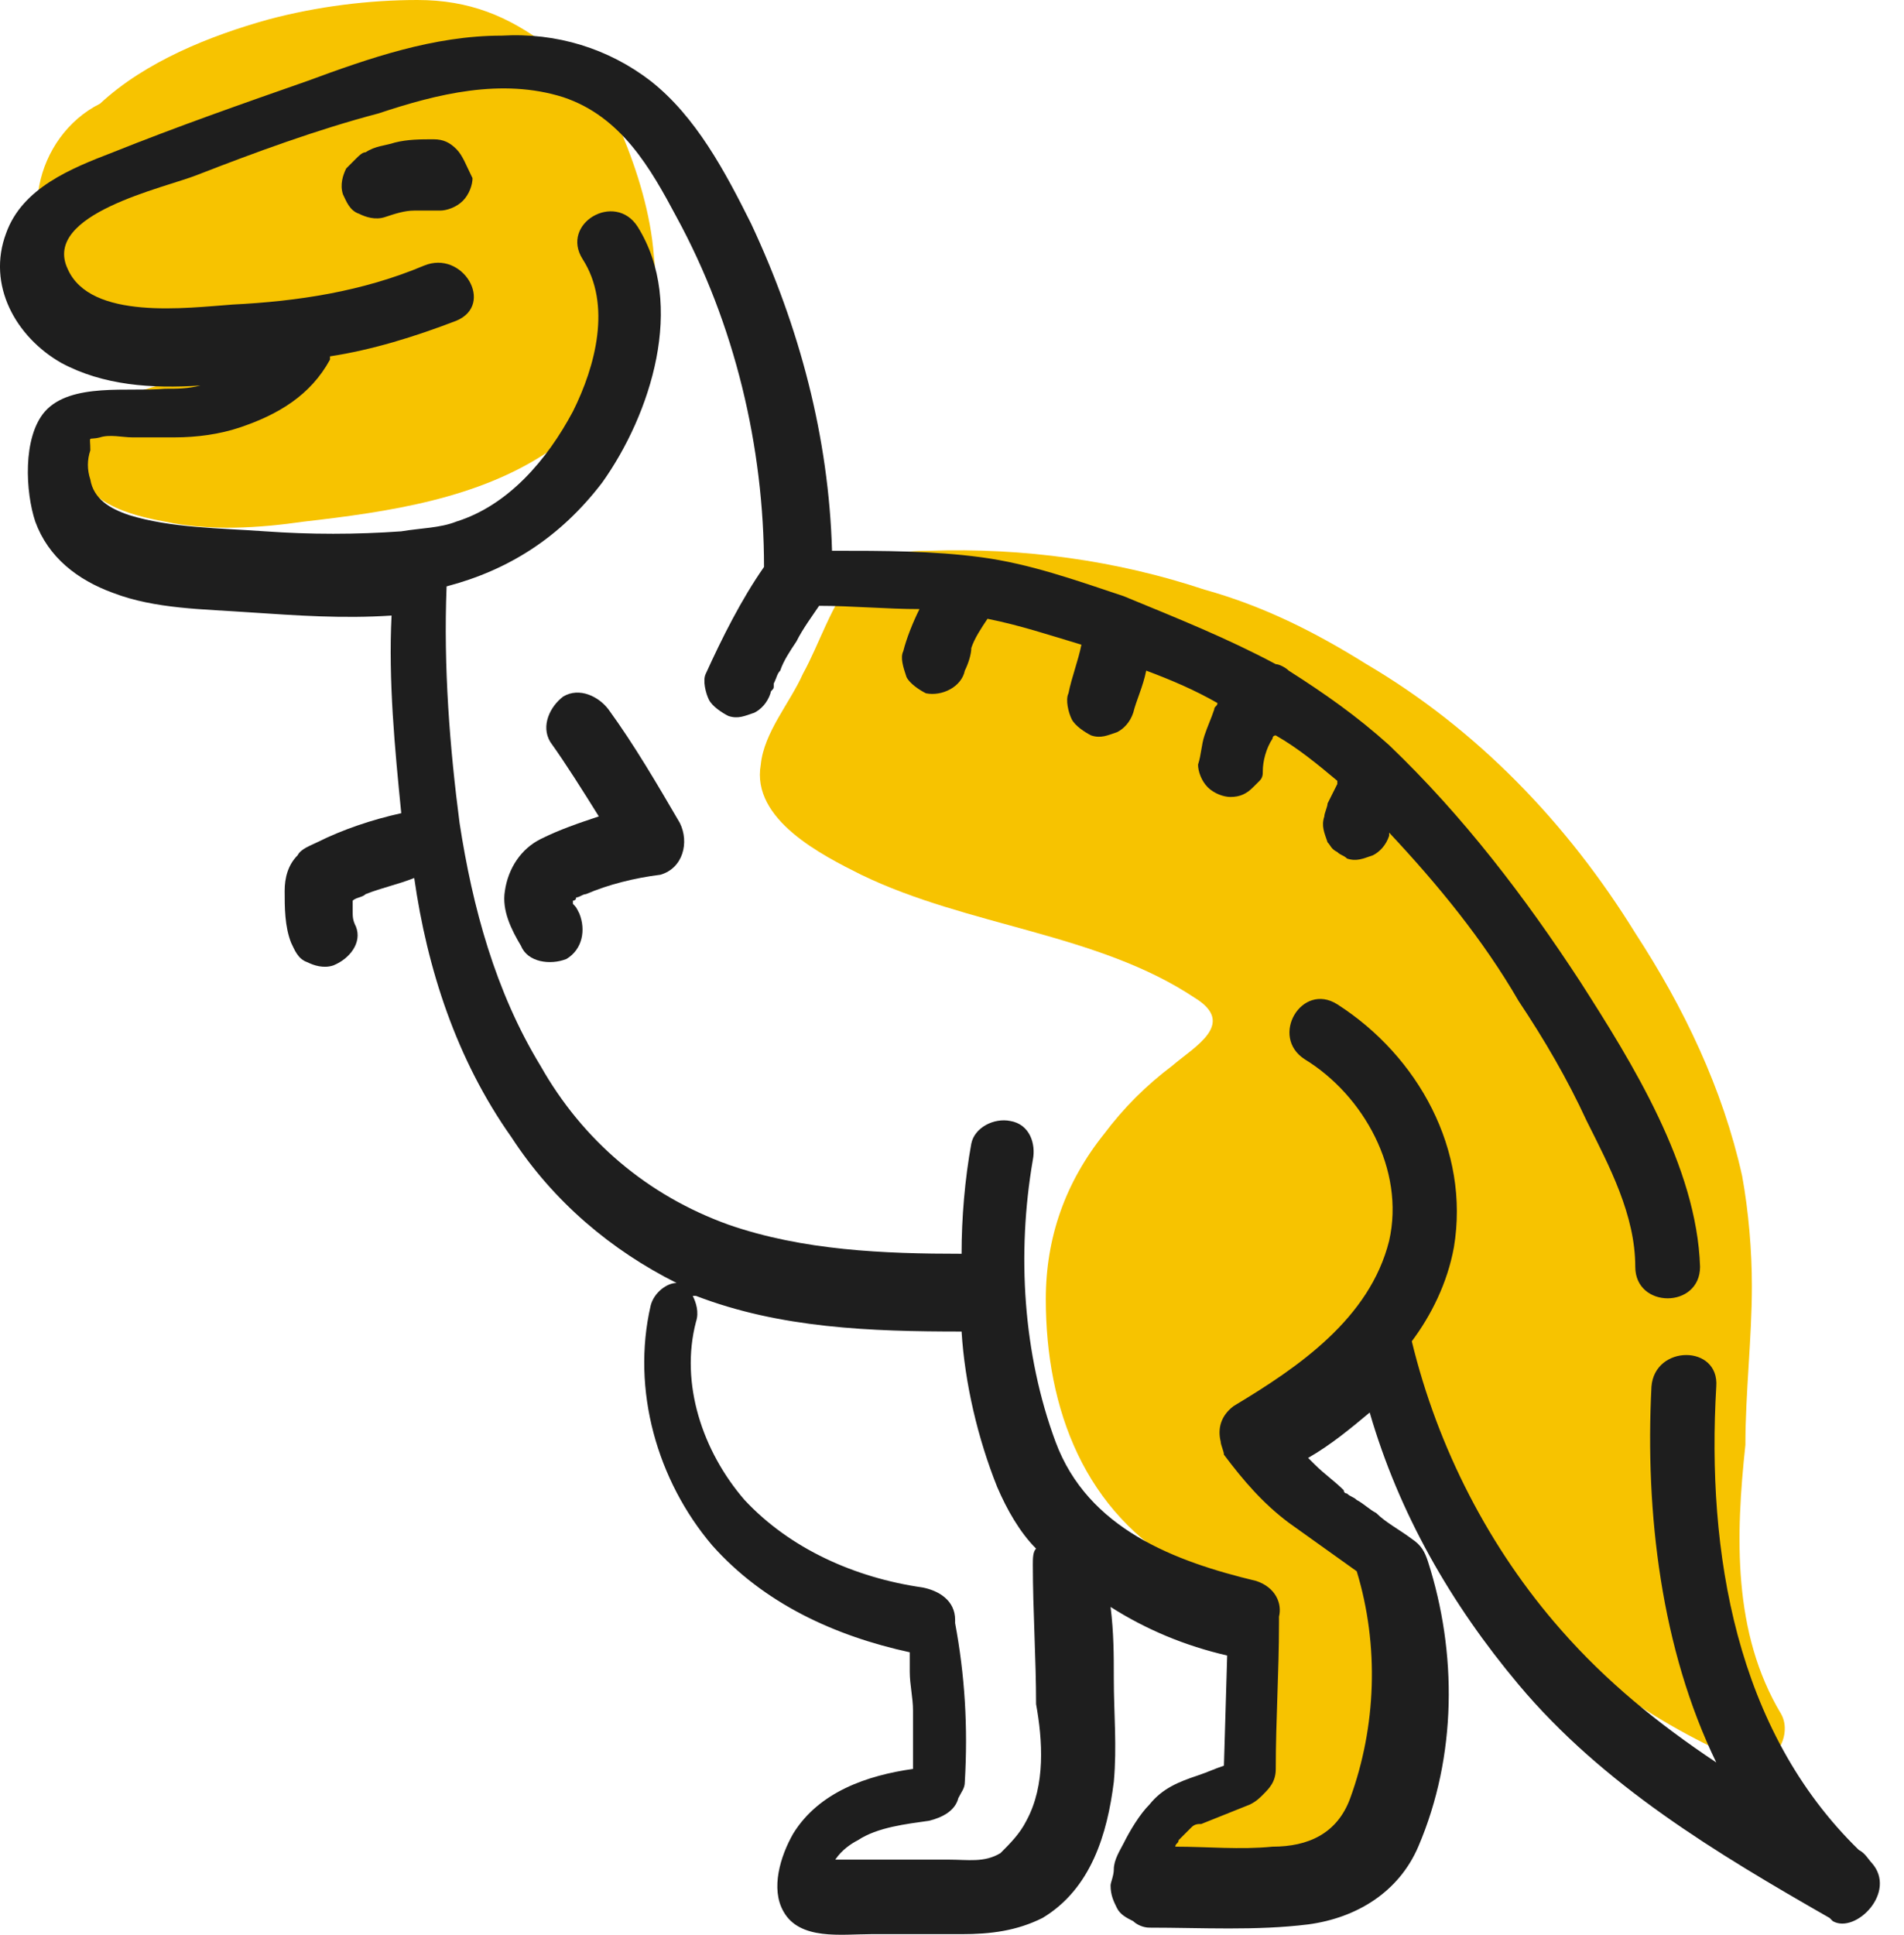 <svg width="63" height="64" viewBox="0 0 63 64" fill="none" xmlns="http://www.w3.org/2000/svg">
<path d="M57.967 42.546C57.967 41.367 57.859 40.081 57.645 38.902C57.002 36.009 55.716 33.33 54.108 30.865C51.858 27.221 48.857 24.113 45.213 21.97C43.499 20.898 41.784 20.041 39.855 19.505C36.961 18.54 33.853 18.111 30.746 18.219C29.888 18.219 28.924 18.326 28.281 19.076C27.531 19.933 27.102 21.327 26.566 22.291C26.137 23.256 25.28 24.22 25.173 25.292C24.851 27.114 27.209 28.293 28.495 28.936C32.032 30.65 36.318 30.865 39.533 33.008C40.927 33.865 39.533 34.615 38.783 35.258C37.926 35.901 37.176 36.652 36.533 37.509C35.247 39.117 34.604 40.938 34.604 42.975C34.604 46.618 35.89 50.048 39.212 51.87C40.391 52.513 40.819 53.37 41.141 54.763C41.355 55.513 41.998 57.55 41.677 58.3C41.355 58.836 40.284 59.157 39.855 59.479C39.212 59.907 38.783 60.443 38.676 61.193C38.569 61.729 38.783 62.372 39.426 62.479C44.249 63.765 47.893 57.978 46.821 53.584C46.178 51.12 43.606 50.262 41.784 48.762C41.57 48.655 41.141 48.333 41.141 48.119C40.927 47.797 40.927 48.012 41.248 47.583C41.677 47.154 42.427 46.833 42.963 46.404C43.606 45.975 44.249 45.547 44.892 45.118C45.106 44.904 45.642 44.475 46.071 44.261C46.285 44.797 46.392 45.547 46.499 45.868C46.821 46.726 47.035 47.583 47.464 48.333C48.107 49.834 48.964 51.334 50.036 52.62C52.072 55.192 54.751 57.014 57.752 58.3C58.609 58.621 59.36 57.443 58.931 56.692C57.324 54.013 57.431 50.798 57.752 47.797C57.752 46.083 57.967 44.261 57.967 42.546Z" fill="#F7C300"/>
<path d="M21.636 8.466C21.529 7.073 21.1 5.68 20.565 4.394C20.029 3.108 19.171 2.251 18.1 1.5C16.814 0.536 15.528 0 13.813 0C12.205 0 10.491 0.214 8.883 0.643C6.954 1.179 4.811 2.036 3.31 3.429C1.167 4.501 0.417 7.609 2.346 9.324C3.418 10.288 4.811 10.502 6.097 10.502C7.597 10.502 9.205 10.395 10.705 10.288C11.455 10.181 12.098 10.074 12.848 10.074C12.848 10.074 12.956 10.074 13.063 10.074C12.205 11.038 10.919 11.467 9.741 11.789C8.24 12.11 6.74 12.324 5.239 12.753C4.061 13.075 2.453 13.718 2.56 15.218C2.667 16.611 4.275 17.04 5.454 17.254C6.954 17.576 8.562 17.468 10.062 17.254C12.848 16.933 15.849 16.504 18.207 14.896C20.457 13.503 21.958 11.146 21.636 8.466Z" fill="#F7C300"/>
<path d="M22.494 27.221C21.743 25.935 20.993 24.649 20.136 23.47C19.814 23.041 19.171 22.72 18.636 23.041C18.207 23.363 17.885 24.006 18.207 24.542C18.743 25.292 19.279 26.149 19.814 27.006C19.171 27.221 18.528 27.435 17.885 27.757C17.242 28.078 16.814 28.721 16.706 29.471C16.599 30.114 16.921 30.757 17.242 31.293C17.457 31.829 18.207 31.936 18.743 31.722C19.279 31.4 19.386 30.757 19.171 30.222C19.064 30.007 19.064 30.007 18.957 29.9V29.793C18.957 29.793 19.064 29.793 19.064 29.686C19.171 29.686 19.279 29.578 19.386 29.578C20.136 29.257 20.993 29.043 21.851 28.936C22.601 28.721 22.815 27.864 22.494 27.221Z" fill="#1E1E1E"/>
<path d="M61.932 61.622C61.825 61.515 61.717 61.3 61.503 61.193C57.431 57.228 56.466 51.334 56.788 45.868C56.895 44.475 54.751 44.475 54.644 45.868C54.43 50.048 54.966 54.549 56.788 58.3C54.858 57.014 53.144 55.62 51.643 53.906C49.286 51.227 47.571 47.904 46.714 44.368C47.357 43.51 47.892 42.439 48.107 41.26C48.643 38.045 46.928 34.937 44.249 33.222C43.07 32.472 41.998 34.294 43.177 35.044C45.106 36.223 46.499 38.688 45.964 41.045C45.321 43.617 42.963 45.225 40.819 46.511C40.391 46.833 40.284 47.261 40.391 47.69C40.391 47.797 40.498 48.011 40.498 48.119C41.141 48.976 41.784 49.726 42.641 50.369C43.391 50.905 44.142 51.441 44.892 51.977C45.642 54.442 45.535 57.121 44.678 59.478C44.249 60.657 43.284 61.086 42.105 61.086C41.034 61.193 39.962 61.086 38.89 61.086C38.89 60.979 38.998 60.979 38.998 60.872C38.998 60.872 38.998 60.872 39.105 60.764C39.105 60.764 39.212 60.657 39.319 60.55L39.426 60.443C39.533 60.336 39.641 60.336 39.748 60.336C40.284 60.121 40.819 59.907 41.355 59.693C41.57 59.586 41.677 59.478 41.784 59.371C41.998 59.157 42.213 58.943 42.213 58.514C42.213 56.907 42.32 55.299 42.32 53.691C42.32 53.584 42.32 53.584 42.32 53.477C42.427 53.048 42.213 52.513 41.57 52.298C38.89 51.655 35.997 50.584 34.925 47.69C33.853 44.796 33.639 41.474 34.175 38.366C34.282 37.83 34.068 37.187 33.425 37.08C32.889 36.973 32.246 37.295 32.139 37.83C31.924 39.009 31.817 40.295 31.817 41.474C29.245 41.474 26.566 41.367 24.101 40.51C21.422 39.545 19.279 37.723 17.885 35.258C16.385 32.794 15.635 30.007 15.206 27.221C14.885 24.756 14.67 22.077 14.777 19.397C16.814 18.862 18.528 17.79 19.922 15.968C21.529 13.717 22.708 10.074 21.1 7.502C20.35 6.323 18.528 7.395 19.279 8.573C20.243 10.074 19.707 12.11 18.957 13.61C18.1 15.218 16.814 16.718 15.099 17.254C14.563 17.468 13.92 17.468 13.277 17.576C11.777 17.683 10.276 17.683 8.776 17.576C7.276 17.468 5.668 17.468 4.275 17.04C3.632 16.825 3.096 16.504 2.989 15.861C2.882 15.539 2.882 15.218 2.989 14.896C2.989 14.361 2.882 14.575 3.31 14.468C3.632 14.361 4.061 14.468 4.382 14.468C4.811 14.468 5.347 14.468 5.775 14.468C6.525 14.468 7.276 14.361 7.919 14.146C9.205 13.717 10.276 13.075 10.919 11.896V11.788C12.312 11.574 13.706 11.145 15.099 10.61C16.385 10.074 15.313 8.252 14.027 8.788C11.991 9.645 9.848 9.967 7.704 10.074C6.204 10.181 2.989 10.61 2.239 8.895C1.381 7.073 5.454 6.216 6.525 5.787C8.454 5.037 10.491 4.287 12.527 3.751C14.456 3.108 16.599 2.572 18.636 3.215C20.564 3.858 21.529 5.573 22.386 7.18C24.315 10.717 25.28 14.789 25.28 18.754C24.53 19.826 23.887 21.112 23.351 22.291C23.244 22.505 23.351 22.934 23.458 23.148C23.565 23.363 23.887 23.577 24.101 23.684C24.423 23.791 24.637 23.684 24.958 23.577C25.173 23.47 25.387 23.256 25.494 22.934C25.494 22.827 25.601 22.827 25.601 22.72V22.613C25.709 22.398 25.709 22.291 25.816 22.184C25.923 21.862 26.137 21.541 26.352 21.219C26.566 20.791 26.887 20.362 27.102 20.04C28.174 20.04 29.352 20.148 30.424 20.148C30.21 20.576 29.995 21.112 29.888 21.541C29.781 21.755 29.888 22.077 29.995 22.398C30.102 22.613 30.424 22.827 30.638 22.934C31.174 23.041 31.817 22.72 31.924 22.184C32.032 21.97 32.139 21.648 32.139 21.434C32.246 21.112 32.46 20.791 32.675 20.469C33.746 20.683 34.711 21.005 35.782 21.326C35.675 21.862 35.461 22.398 35.354 22.934C35.247 23.148 35.354 23.577 35.461 23.791C35.568 24.006 35.89 24.22 36.104 24.327C36.425 24.434 36.64 24.327 36.961 24.22C37.176 24.113 37.39 23.898 37.497 23.577C37.604 23.148 37.819 22.72 37.926 22.184C38.783 22.505 39.533 22.827 40.284 23.256C40.284 23.363 40.176 23.363 40.176 23.47C40.069 23.791 39.962 24.006 39.855 24.327C39.748 24.649 39.748 24.97 39.641 25.292C39.641 25.506 39.748 25.828 39.962 26.042C40.176 26.256 40.498 26.363 40.712 26.363C41.034 26.363 41.248 26.256 41.462 26.042C41.57 25.935 41.57 25.935 41.677 25.828C41.784 25.72 41.784 25.613 41.784 25.506C41.784 25.184 41.891 24.756 42.105 24.434C42.105 24.434 42.105 24.327 42.213 24.327C42.963 24.756 43.606 25.292 44.249 25.828V25.935C44.142 26.149 44.035 26.363 43.927 26.578C43.927 26.685 43.82 26.899 43.82 27.006C43.713 27.328 43.82 27.542 43.927 27.864C44.035 27.971 44.035 28.078 44.249 28.185C44.356 28.292 44.463 28.292 44.57 28.4C44.892 28.507 45.106 28.4 45.428 28.292C45.642 28.185 45.856 27.971 45.964 27.649V27.542C47.571 29.257 49.071 31.079 50.25 33.115C51.108 34.401 51.858 35.687 52.501 37.08C53.251 38.581 54.108 40.188 54.108 41.903C54.108 43.296 56.252 43.296 56.252 41.903C56.145 38.581 54.001 35.151 52.286 32.472C50.465 29.686 48.428 27.006 45.964 24.649C44.892 23.684 43.82 22.934 42.641 22.184C42.534 22.077 42.32 21.97 42.213 21.97C40.605 21.112 38.998 20.469 37.176 19.719C35.568 19.183 34.068 18.647 32.46 18.433C30.853 18.219 29.245 18.219 27.53 18.219C27.423 14.468 26.459 10.824 24.851 7.395C23.994 5.68 23.029 3.858 21.529 2.679C20.136 1.607 18.421 1.072 16.599 1.179C14.349 1.179 12.205 1.929 10.169 2.679C8.026 3.429 5.882 4.179 3.739 5.037C2.346 5.573 0.738 6.216 0.202 7.716C-0.441 9.431 0.524 11.145 2.024 12.003C3.418 12.753 5.025 12.86 6.633 12.753C6.204 12.86 5.882 12.86 5.454 12.86C4.275 12.967 2.346 12.646 1.488 13.61C0.738 14.468 0.845 16.29 1.167 17.254C1.596 18.433 2.56 19.183 3.739 19.612C5.132 20.148 6.74 20.148 8.24 20.255C9.848 20.362 11.348 20.469 12.956 20.362C12.848 22.505 13.063 24.756 13.277 26.899C12.312 27.114 11.348 27.435 10.491 27.864C10.276 27.971 9.955 28.078 9.848 28.292C9.526 28.614 9.419 29.043 9.419 29.471C9.419 30.007 9.419 30.65 9.633 31.186C9.74 31.4 9.848 31.722 10.169 31.829C10.383 31.936 10.705 32.043 11.027 31.936C11.562 31.722 11.991 31.186 11.777 30.65C11.669 30.436 11.669 30.329 11.669 30.114C11.669 30.007 11.669 29.9 11.669 29.793C11.777 29.686 11.991 29.686 12.098 29.578C12.634 29.364 13.17 29.257 13.706 29.043C14.134 32.043 15.099 35.044 16.921 37.616C18.314 39.76 20.243 41.367 22.386 42.439C22.065 42.439 21.636 42.76 21.529 43.189C20.886 45.975 21.743 48.976 23.565 51.119C25.28 53.048 27.638 54.12 30.102 54.656V54.763C30.102 54.87 30.102 54.87 30.102 54.977C30.102 55.085 30.102 55.192 30.102 55.299C30.102 55.728 30.21 56.156 30.21 56.585C30.21 57.228 30.21 57.871 30.21 58.514C28.709 58.728 27.102 59.264 26.244 60.657C25.816 61.407 25.494 62.479 25.923 63.229C26.459 64.194 27.852 63.98 28.817 63.98C29.781 63.98 30.853 63.98 31.817 63.98C32.782 63.98 33.639 63.872 34.496 63.444C36.104 62.479 36.64 60.657 36.854 58.943C36.961 57.764 36.854 56.692 36.854 55.513C36.854 54.763 36.854 54.013 36.747 53.156C37.926 53.906 39.212 54.442 40.605 54.763L40.498 58.407C40.176 58.514 39.962 58.621 39.641 58.728C38.998 58.943 38.462 59.157 38.033 59.693C37.712 60.014 37.39 60.55 37.176 60.979C37.069 61.193 36.854 61.515 36.854 61.836C36.854 62.051 36.747 62.265 36.747 62.372C36.747 62.694 36.854 62.908 36.961 63.122C37.069 63.337 37.283 63.444 37.497 63.551C37.604 63.658 37.819 63.765 38.033 63.765C39.748 63.765 41.57 63.872 43.284 63.658C44.892 63.444 46.285 62.586 46.928 61.086C48.214 58.085 48.214 54.656 47.249 51.655C47.142 51.334 47.035 51.119 46.714 50.905C46.285 50.584 45.856 50.369 45.535 50.048C45.321 49.941 45.106 49.726 44.892 49.619C44.785 49.512 44.678 49.512 44.57 49.405C44.57 49.405 44.463 49.405 44.463 49.297C44.142 48.976 43.82 48.762 43.499 48.44C43.391 48.333 43.391 48.333 43.284 48.226C44.035 47.797 44.678 47.261 45.321 46.725C46.285 50.048 48 53.048 50.25 55.728C53.037 59.05 56.788 61.3 60.538 63.444L60.646 63.551C61.396 63.98 62.789 62.586 61.932 61.622ZM33.961 60.229C33.746 60.657 33.425 60.979 33.103 61.3C32.567 61.622 32.032 61.515 31.389 61.515C30.638 61.515 29.888 61.515 29.031 61.515H27.959C27.852 61.515 27.745 61.515 27.638 61.515C27.852 61.193 28.174 60.979 28.388 60.872C29.031 60.443 29.995 60.336 30.745 60.229C31.174 60.121 31.603 59.907 31.71 59.478C31.817 59.264 31.924 59.157 31.924 58.943C32.032 57.121 31.924 55.406 31.603 53.691V53.584C31.603 52.941 31.067 52.62 30.531 52.513C28.281 52.191 26.137 51.227 24.637 49.619C23.244 48.011 22.494 45.761 23.029 43.725C23.137 43.403 23.029 43.082 22.922 42.867H23.029C25.816 43.939 28.817 44.046 31.817 44.046C31.924 45.761 32.353 47.583 32.996 49.19C33.318 49.941 33.746 50.691 34.282 51.227C34.175 51.334 34.175 51.548 34.175 51.762C34.175 53.263 34.282 54.87 34.282 56.371C34.496 57.55 34.604 59.05 33.961 60.229Z" fill="#1E1E1E"/>
<path d="M15.099 4.93C14.885 4.716 14.67 4.608 14.349 4.608C13.92 4.608 13.492 4.608 13.063 4.716C12.741 4.823 12.42 4.823 12.098 5.037C11.991 5.037 11.884 5.144 11.777 5.251C11.67 5.359 11.562 5.466 11.455 5.573C11.348 5.787 11.241 6.109 11.348 6.43C11.455 6.645 11.562 6.966 11.884 7.073C12.098 7.18 12.42 7.288 12.741 7.18C13.063 7.073 13.384 6.966 13.706 6.966C14.027 6.966 14.242 6.966 14.563 6.966C14.777 6.966 15.099 6.859 15.313 6.645C15.528 6.43 15.635 6.109 15.635 5.894C15.421 5.466 15.313 5.144 15.099 4.93Z" fill="#1E1E1E"/>
</svg>
